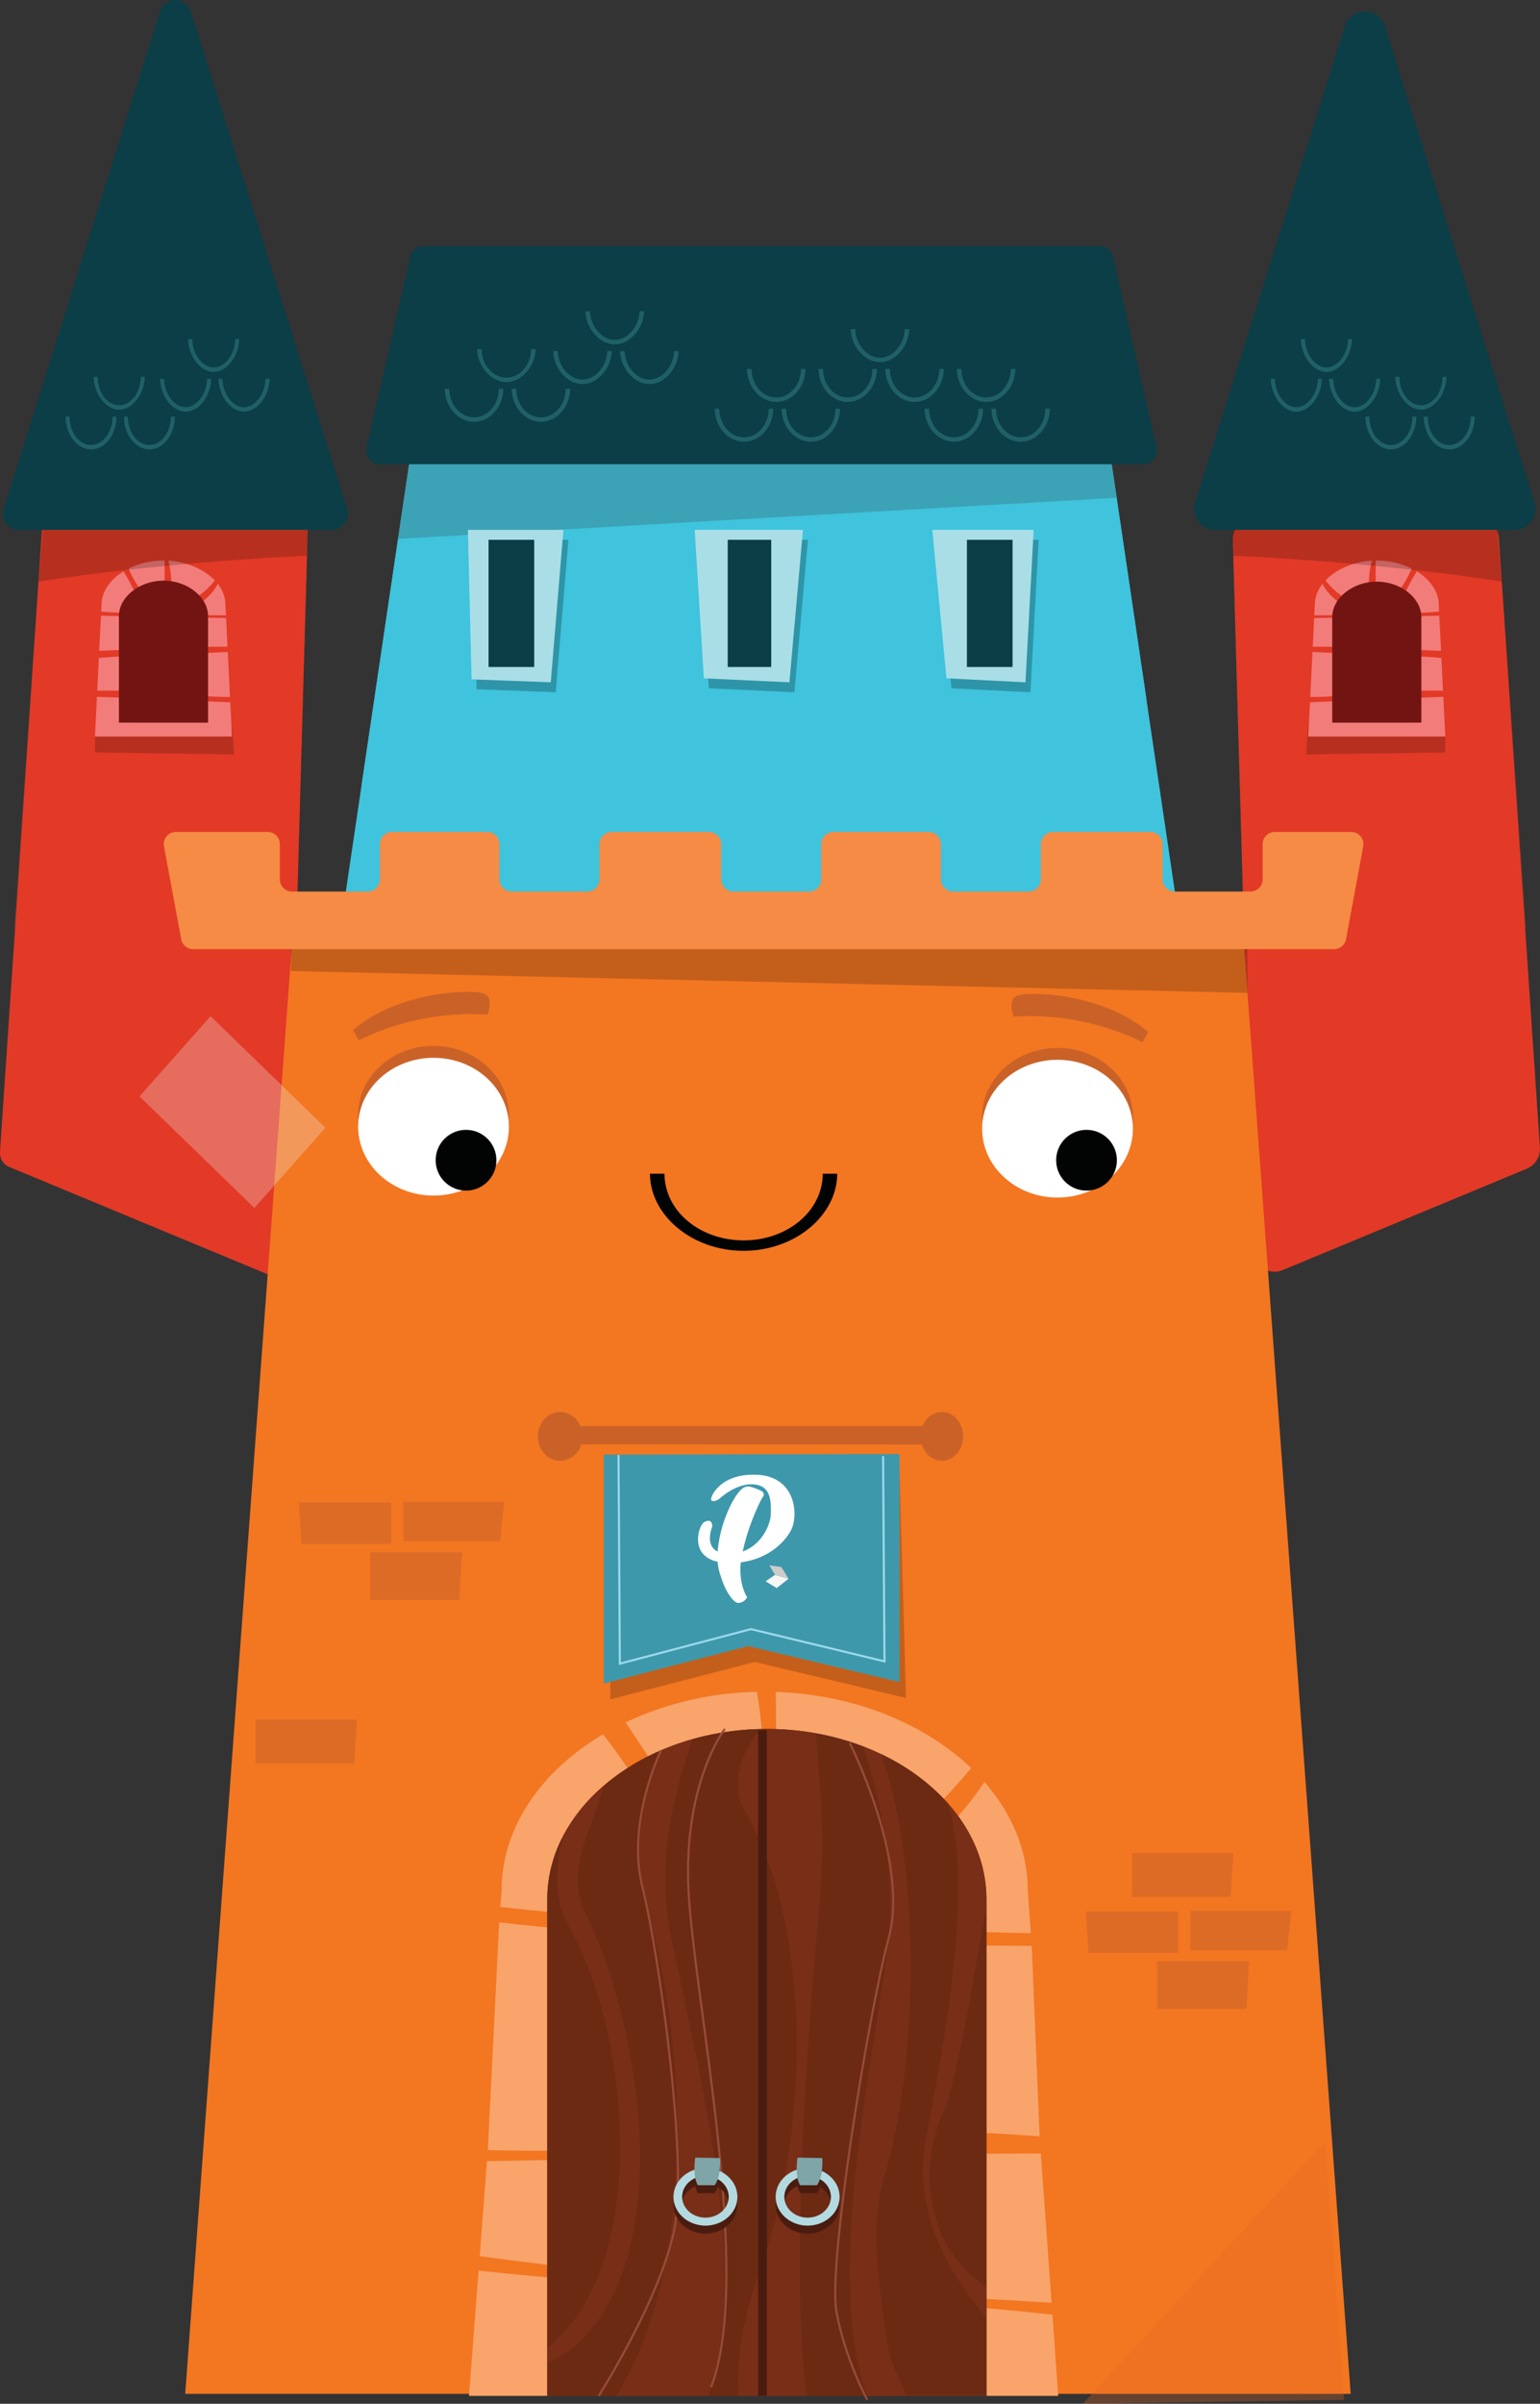 <svg xmlns="http://www.w3.org/2000/svg" viewBox="0 0 859.41 1340.92"><rect x="0" y="0" width="859.41" height="1340.92" fill="#333333" stroke="none"/><defs><style>.cls-1{fill:#e23a26;}.cls-2,.cls-9{opacity:0.3;}.cls-3{fill:#0b3e47;}.cls-4{fill:#f27c7a;}.cls-5{fill:#206067;}.cls-6{fill:#0a0706;opacity:0.2;}.cls-7{fill:#721512;}.cls-8{fill:#40c3dd;}.cls-9{fill:#345659;}.cls-10{fill:#03292d;}.cls-11{fill:#aadee6;}.cls-12{fill:#f37621;}.cls-13{fill:#f58b45;}.cls-14{fill:#e26925;}.cls-15{fill:#020303;}.cls-16{fill:#ca6228;}.cls-17{fill:#fff;}.cls-18{fill:#b2dae0;}.cls-19{fill:#f8a46b;}.cls-20{fill:#6c2a13;}.cls-21{fill:#782e17;}.cls-22,.cls-26{fill:none;stroke-miterlimit:10;stroke-width:1.16px;}.cls-22{stroke:#974c3a;}.cls-23{fill:#4a1c10;}.cls-24{fill:#7fa5a8;}.cls-25{fill:#3e98ab;}.cls-26{stroke:#9bd9ed;}.cls-27{fill:#f6f6f5;}.cls-28{fill:#cdcccb;}.cls-29{fill:#f3f4f5;opacity:0.27;}.cls-30{fill:#dc6b26;}</style></defs><g id="Layer_2" data-name="Layer 2"><g id="Layer_2-2" data-name="Layer 2"><path class="cls-1" d="M153.39,712.5,5.15,650.94A8.34,8.34,0,0,1,0,642.67L23.58,293.38a4.77,4.77,0,0,1,4.76-4.45H167a4.76,4.76,0,0,1,4.76,4.9L160,708.23A4.77,4.77,0,0,1,153.39,712.5Z"/><g class="cls-2"><path class="cls-1" d="M166.46,482.55h-.05l5.27-185.09a8.3,8.3,0,0,0-8.3-8.54H31.65a8.32,8.32,0,0,0-8.29,7.75l-3.15,46.71L8,517.47l.52-.12h0l-.52.12.47.61L.23,639.53a12.74,12.74,0,0,0,7.82,12.62l140.6,58.38a8.3,8.3,0,0,0,11.48-7.43l3.22-113h0l2.78-97.69Z"/><polygon class="cls-1" points="76.81 398.09 142.8 290.04 23.88 290.04 20.21 343.8 76.81 398.09"/><polygon class="cls-1" points="103.99 353.2 169.69 367.25 171.92 288.93 142.8 289.49 103.99 353.2"/></g><path class="cls-3" d="M10.6,295.58H185.2a9,9,0,0,0,8.55-11.64L106.45,6.27a9,9,0,0,0-17.09,0L2.06,283.94A9,9,0,0,0,10.6,295.58Z"/><path class="cls-4" d="M54.1,388.73,53,410.87h76.44l-.94-19.09C103.76,390.72,79.19,389.49,54.1,388.73Z"/><path class="cls-4" d="M55.18,367l-.91,18.3c25-.64,49.21,3.35,74.09,3.52l-1.25-25.13C103.08,365,79.4,365,55.18,367Z"/><path class="cls-4" d="M95.29,344.22h-.07v.07Z"/><path class="cls-4" d="M95.22,344.28c0,.05,0,.11,0,.17a1.56,1.56,0,0,1,.25-.17v-.06h-.19Z"/><path class="cls-4" d="M126.18,344.77q-12.68-.25-25.36-.46c-1.43,1.07-2.83,2.18-4.13,3.37,1.3-1.19,2.7-2.3,4.13-3.37l-5.34-.09v.06a1.56,1.56,0,0,0-.25.17c0,1.82.08,3.63.25,5.45,0,0,7.28,1.11,0,1.11,7.28,0,0-1.11,0-1.11-.17-1.82-.23-3.63-.25-5.45a6.29,6.29,0,0,0-.66.49c-.53.53-1,1.07-1.52,1.63v0a13.49,13.49,0,0,1,1.52-1.63c.21-.22.43-.45.65-.66l.07-.06h.19l-3.64,0v0l-4.59-.08c.35.82.67,1.65,1,2.49-.28-.84-.6-1.67-1-2.49l-5.32-.1.2.38-.2-.38q-12.78-.24-25.58-.6l-1,19.64c24.14-.93,47.63-2.37,71.59-2.33Z"/><path class="cls-4" d="M94.57,344.94a6.29,6.29,0,0,1,.66-.49c0-.06,0-.12,0-.17C95,344.49,94.78,344.72,94.57,344.94Z"/><path class="cls-4" d="M56.65,337.42l-.19,3.77c8.16.61,16.42,1,24.71,1.34-4-7.7-7.38-16.09-12.26-23.8C61.5,323.26,56.65,330,56.65,337.42Z"/><path class="cls-4" d="M91.23,312.7a43.92,43.92,0,0,0-19.43,4.45c3.5,9,10.76,16.71,14.85,25.54l5.19.13V312.71Z"/><path class="cls-4" d="M119.84,323.75c-5.84-6.13-15.38-10.33-25.9-11,2.81,10,1.34,20.07,1.28,30.1l1.45,0C104.12,336.28,114,331.81,119.84,323.75Z"/><path class="cls-4" d="M125.81,337.42a19,19,0,0,0-4.29-11.71c-4,7.84-11.81,12.26-18.9,17.3,7.85.13,15.7.21,23.48.23Z"/><path class="cls-4" d="M81.17,342.53c.25.48.5,1,.76,1.45l5.32.1c-.19-.47-.39-.93-.6-1.39Z"/><path class="cls-4" d="M86.65,342.69c.21.46.41.92.6,1.39l4.59.08v-1.34Z"/><path class="cls-4" d="M95.22,342.89l-3.38-.07v1.34l3.38,0Z"/><path class="cls-4" d="M96.67,342.92l-1.45,0v1.32h.07C95.74,343.78,96.19,343.34,96.67,342.92Z"/><path class="cls-4" d="M96.67,342.92c-.48.42-.93.86-1.38,1.3l5.53.09c.59-.44,1.19-.87,1.8-1.3C100.63,343,98.65,343,96.67,342.92Z"/><path class="cls-5" d="M78.51,210.23c0,8.86-5.42,15.82-12,15.82s-12-7-12-15.82h-2.2c0,8.86,6.41,18.3,14.23,18.3s14.2-9.44,14.24-18.3Z"/><path class="cls-5" d="M95.35,232.4c0,8.86-5.42,15.83-12,15.83s-12-7-12-15.83h-2.2c0,10,6.41,18.3,14.24,18.3s14.19-8.33,14.24-18.3Z"/><path class="cls-5" d="M62.79,232.4c0,8.86-5.42,15.83-12,15.83s-12-7-12-15.83h-2.2c0,10,6.41,18.3,14.24,18.3S65,242.37,65,232.4Z"/><path class="cls-5" d="M131.28,189.16c0,7.76-5.42,15.83-12,15.83s-12-8.07-12-15.83H105c0,8.87,6.41,18.31,14.24,18.31s14.19-9.44,14.24-18.31Z"/><path class="cls-5" d="M148.13,211.33c0,7.76-5.43,15.83-12,15.83s-12-8.07-12-15.83h-2.2c.05,8.87,6.42,18.31,14.24,18.31s14.2-9.44,14.24-18.31Z"/><path class="cls-5" d="M115.56,211.33c0,7.76-5.42,15.83-12,15.83s-12-8.07-12-15.83h-2.2c0,8.87,6.41,18.31,14.24,18.31s14.19-9.44,14.24-18.31Z"/><path class="cls-6" d="M171.92,295.58h-148l-2.39,28.87S83,314.1,171.32,310Z"/><polygon class="cls-6" points="129.45 403.11 129.45 410.87 53.01 410.87 53.01 419.74 130.67 420.85 129.45 403.11"/><path class="cls-7" d="M116.11,403.11V343.79c0-11-11.83-19.9-24.88-19.9s-24.88,8.91-24.88,19.9v59.32Z"/><path class="cls-1" d="M716.11,708.37,851.87,652a12.19,12.19,0,0,0,7.48-12.07L836.44,300.29a12.19,12.19,0,0,0-12.16-11.36H700.16A12.18,12.18,0,0,0,688,301.46l11.27,396A12.18,12.18,0,0,0,716.11,708.37Z"/><g class="cls-2"><path class="cls-1" d="M851.13,518.08l.47-.61-.52-.12h0l.52.12-12.25-174-3-43.87A11.39,11.39,0,0,0,825,288.93H699.34A11.39,11.39,0,0,0,688,300.64l5.18,181.92h0l.33,9.83,2.78,97.7h0l3.09,108.55A11.4,11.4,0,0,0,715,708.82l137.36-57a11.4,11.4,0,0,0,7-11.28Z"/><polygon class="cls-1" points="782.74 398.09 716.75 290.04 835.67 290.04 839.34 343.8 782.74 398.09"/><polygon class="cls-1" points="755.56 353.2 689.86 367.25 687.63 288.93 716.75 289.49 755.56 353.2"/></g><path class="cls-3" d="M845.19,295.58H678.11a11.71,11.71,0,0,1-11.17-15.22L750.48,14.64c3.43-10.93,18.91-10.93,22.34,0l83.54,265.72A11.71,11.71,0,0,1,845.19,295.58Z"/><path class="cls-4" d="M805.45,388.73l1.1,22.14H730.1l.95-19.09C755.8,390.72,780.36,389.49,805.45,388.73Z"/><path class="cls-4" d="M804.37,367l.91,18.3c-25-.64-49.21,3.35-74.09,3.52l1.25-25.13C756.47,365,780.16,365,804.37,367Z"/><path class="cls-4" d="M764.27,344.22h.06v.07Z"/><path class="cls-4" d="M764.33,344.28v.17c-.09-.06-.16-.12-.25-.17v-.06h.19Z"/><path class="cls-4" d="M733.38,344.77q12.68-.25,25.35-.46c1.44,1.08,2.83,2.18,4.13,3.37-1.3-1.19-2.69-2.29-4.13-3.37l5.35-.09v.06c.09.05.16.11.25.17,0,1.82-.09,3.63-.25,5.45,0,0-7.28,1.11,0,1.11-7.28,0,0-1.11,0-1.11.16-1.82.23-3.63.25-5.45a7.55,7.55,0,0,1,.66.49c.52.53,1,1.07,1.51,1.63v0a13.38,13.38,0,0,0-1.51-1.63l-.66-.66-.06-.06h-.19l3.64,0v0l4.58-.08c-.34.82-.67,1.65-.94,2.49.27-.84.6-1.67.94-2.49l5.32-.1c-.06.13-.13.25-.2.38.07-.13.14-.25.2-.38q12.79-.24,25.58-.6l1,19.64c-24.13-.93-47.63-2.37-71.58-2.33Z"/><path class="cls-4" d="M765,344.94a7.55,7.55,0,0,0-.66-.49v-.17Z"/><path class="cls-4" d="M802.91,337.42l.18,3.77c-8.16.61-16.41,1-24.71,1.34,4-7.7,7.38-16.08,12.27-23.8C798.05,323.26,802.91,330,802.91,337.42Z"/><path class="cls-4" d="M768.33,312.7a44,44,0,0,1,19.43,4.45c-3.5,9-10.77,16.71-14.85,25.54l-5.19.13V312.71Z"/><path class="cls-4" d="M739.71,323.75c5.84-6.13,15.38-10.33,25.9-11-2.81,10-1.34,20.07-1.27,30.1l-1.45,0C755.43,336.28,745.6,331.81,739.71,323.75Z"/><path class="cls-4" d="M733.74,337.42a19,19,0,0,1,4.29-11.7c4,7.83,11.81,12.25,18.91,17.29q-11.79.19-23.49.23Z"/><path class="cls-4" d="M778.38,342.53c-.25.48-.5,1-.76,1.45l-5.32.1c.2-.47.39-.93.61-1.39Z"/><path class="cls-4" d="M772.91,342.69c-.22.46-.41.92-.61,1.39l-4.58.08v-1.34Z"/><path class="cls-4" d="M764.34,342.89l3.38-.07v1.34l-3.39,0C764.34,343.77,764.34,343.33,764.34,342.89Z"/><path class="cls-4" d="M762.89,342.92l1.45,0c0,.44,0,.88,0,1.32h-.06C763.82,343.78,763.36,343.34,762.89,342.92Z"/><path class="cls-4" d="M762.89,342.92c.47.42.93.86,1.38,1.3l-5.54.09c-.59-.44-1.19-.87-1.79-1.3Z"/><path class="cls-7" d="M743.45,403.11V344.35c0-11,11.83-19.9,24.88-19.9s24.87,8.91,24.87,19.9v58.76Z"/><path class="cls-5" d="M781,210.23c0,8.86,5.43,15.82,12,15.82s12-7,12-15.82h2.19c0,8.86-6.4,18.3-14.23,18.3s-14.2-9.44-14.24-18.3Z"/><path class="cls-5" d="M764.2,232.4c0,8.86,5.42,15.83,12,15.83s12-7,12-15.83h2.2c0,10-6.41,18.3-14.23,18.3S762,242.37,762,232.4Z"/><path class="cls-5" d="M796.76,232.4c0,8.86,5.43,15.83,12,15.83s12-7,12-15.83H823c0,10-6.4,18.3-14.23,18.3s-14.2-8.33-14.24-18.3Z"/><path class="cls-5" d="M728.27,189.16c0,7.76,5.42,15.83,12,15.83s12-8.07,12-15.83h2.2c0,8.87-6.41,18.31-14.23,18.31s-14.2-9.44-14.24-18.31Z"/><path class="cls-5" d="M711.43,211.33c0,7.76,5.42,15.83,12,15.83s12-8.07,12-15.83h2.2c0,8.87-6.41,18.31-14.24,18.31s-14.19-9.44-14.23-18.31Z"/><path class="cls-5" d="M744,211.33c0,7.76,5.42,15.83,12,15.83s12-8.07,12-15.83h2.2c0,8.87-6.41,18.31-14.23,18.31s-14.2-9.44-14.24-18.31Z"/><path class="cls-6" d="M687.63,295.58h148l2.4,28.87S776.6,314.1,688.23,310Z"/><polygon class="cls-6" points="730.1 403.11 730.1 410.87 806.55 410.87 806.55 419.74 728.89 420.85 730.1 403.11"/><polygon class="cls-8" points="657.29 508.42 191.34 508.42 233.07 226.85 615.56 226.85 657.29 508.42"/><polygon class="cls-8" points="191.34 508.45 406.23 419.17 510.39 456 526.71 508.97 191.34 508.45"/><polygon class="cls-8" points="406.31 419.17 510.47 384.29 510.47 456 406.31 419.17"/><polygon class="cls-8" points="510.55 384.29 639.92 391.38 507.41 454.89 510.55 384.29"/><polygon class="cls-8" points="406.39 419.17 228.2 259.58 510.55 384.29 406.39 419.17"/><polygon class="cls-8" points="318.78 340.71 308.74 459.68 406.39 419.17 318.78 340.71"/><polygon class="cls-8" points="318.78 340.71 228.2 259.58 201.8 437.94 313.1 408.01 318.78 340.71"/><polygon class="cls-8" points="510.55 384 553.28 259 620.43 259 639.92 390.94 510.55 384"/><polygon class="cls-8" points="406.43 337.93 507.41 259 553.67 259 510.55 383.86 406.43 337.93"/><path class="cls-3" d="M638,259H212.06a7.65,7.65,0,0,1-7.46-9.35l24.33-106.51a7.64,7.64,0,0,1,7.45-5.94H613.64a7.63,7.63,0,0,1,7.45,5.94l24.33,106.51A7.65,7.65,0,0,1,638,259Z"/><path class="cls-5" d="M296.38,194.71c-.05,8.86-6.22,15.93-13.8,15.93s-13.75-7.07-13.8-15.93h-2.52c.05,8.86,7.35,18.43,16.32,18.43s16.27-9.57,16.32-18.43Z"/><path class="cls-5" d="M315.68,216.88c0,8.87-6.21,15.93-13.79,15.93s-13.75-7.06-13.8-15.93h-2.52c.05,10,7.35,18.43,16.32,18.43s16.27-8.46,16.32-18.43Z"/><path class="cls-5" d="M278.36,216.88c-.05,8.87-6.22,15.93-13.8,15.93s-13.75-7.06-13.8-15.93h-2.52c0,10,7.35,18.43,16.32,18.43s16.27-8.46,16.32-18.43Z"/><path class="cls-5" d="M356.87,173.64c0,7.76-6.22,15.94-13.8,15.94s-13.75-8.18-13.79-15.94h-2.53c.05,8.87,7.35,18.44,16.32,18.44s16.28-9.57,16.32-18.44Z"/><path class="cls-5" d="M376.18,195.82c-.05,7.75-6.22,15.93-13.8,15.93s-13.75-8.18-13.8-15.93h-2.52c.05,8.86,7.35,18.43,16.32,18.43s16.27-9.57,16.32-18.43Z"/><path class="cls-5" d="M338.85,195.82c0,7.75-6.22,15.93-13.8,15.93s-13.75-8.18-13.79-15.93h-2.52c0,8.86,7.34,18.43,16.31,18.43s16.28-9.57,16.32-18.43Z"/><path class="cls-5" d="M447,205.79c-.05,8.87-6.22,15.94-13.8,15.94s-13.75-7.07-13.8-15.94h-2.52c0,10,7.35,18.43,16.32,18.43s16.27-8.45,16.32-18.43Z"/><path class="cls-5" d="M466.27,228c0,8.87-6.22,15.94-13.8,15.94s-13.75-7.07-13.79-15.94h-2.52c0,10,7.34,18.43,16.31,18.43s16.27-8.45,16.32-18.43Z"/><path class="cls-5" d="M429,228c-.05,8.87-6.22,15.94-13.8,15.94s-13.75-7.07-13.8-15.94h-2.52c.05,10,7.35,18.43,16.32,18.43s16.27-8.45,16.32-18.43Z"/><path class="cls-5" d="M504.88,183.62c0,7.76-6.21,15.94-13.79,15.94s-13.75-8.18-13.8-15.94h-2.52c0,8.87,7.35,18.43,16.32,18.43s16.27-9.56,16.32-18.43Z"/><path class="cls-5" d="M524.19,205.79c-.05,8.87-6.22,15.94-13.8,15.94s-13.75-7.07-13.79-15.94h-2.53c.05,10,7.35,18.43,16.32,18.43s16.27-8.45,16.32-18.43Z"/><path class="cls-5" d="M486.87,205.79c-.05,8.87-6.22,15.94-13.8,15.94s-13.75-7.07-13.8-15.94h-2.52c.05,10,7.35,18.43,16.32,18.43s16.27-8.45,16.32-18.43Z"/><path class="cls-5" d="M564.09,205.79c-.05,8.87-6.22,15.94-13.8,15.94s-13.75-7.07-13.8-15.94H534c0,10,7.35,18.43,16.32,18.43s16.27-8.45,16.32-18.43Z"/><path class="cls-5" d="M583.4,228c0,8.87-6.22,15.94-13.8,15.94s-13.75-7.07-13.8-15.94h-2.52c.05,10,7.35,18.43,16.32,18.43s16.27-8.45,16.32-18.43Z"/><path class="cls-5" d="M546.07,228c-.05,8.87-6.22,15.94-13.8,15.94s-13.75-7.07-13.79-15.94H516c0,10,7.35,18.43,16.32,18.43s16.28-8.45,16.32-18.43Z"/><polygon class="cls-9" points="620.43 259 228.2 259 222.14 300.59 623.11 277.67 620.43 259"/><g class="cls-2"><polygon class="cls-10" points="263.9 301.13 265.95 384.51 310.13 386.16 317.22 301.13 263.9 301.13"/><polygon class="cls-10" points="390.47 301.13 395.57 383.96 443.32 386.16 450.88 301.13 390.47 301.13"/><polygon class="cls-10" points="523.07 301.13 530.95 383.96 575.05 386.16 579.63 301.13 523.07 301.13"/></g><polygon class="cls-11" points="261.12 295.58 263.17 378.95 307.35 380.61 314.43 295.58 261.12 295.58"/><polygon class="cls-11" points="387.69 295.58 392.79 378.39 440.54 380.61 448.1 295.58 387.69 295.58"/><polygon class="cls-11" points="520.29 295.58 528.17 378.39 572.27 380.61 576.85 295.58 520.29 295.58"/><rect class="cls-3" x="272.64" y="301.12" width="25.48" height="70.95"/><rect class="cls-3" x="406.12" y="301.12" width="24.27" height="70.95"/><rect class="cls-3" x="539.59" y="301.12" width="25.48" height="70.95"/><polygon class="cls-12" points="753.76 1335.37 103.36 1335.37 162.82 528.37 694.3 528.37 753.76 1335.37"/><path class="cls-13" d="M704.62,470.9v19.61a6.82,6.82,0,0,1-6.82,6.82H655.62a6.82,6.82,0,0,1-6.82-6.82V470.9a6.82,6.82,0,0,0-6.82-6.82H587.67a6.82,6.82,0,0,0-6.82,6.82v19.61a6.82,6.82,0,0,1-6.82,6.82H531.85a6.82,6.82,0,0,1-6.82-6.82V470.9a6.82,6.82,0,0,0-6.82-6.82H465.12a6.82,6.82,0,0,0-6.83,6.82v19.61a6.82,6.82,0,0,1-6.82,6.82H409.3a6.82,6.82,0,0,1-6.83-6.82V470.9a6.82,6.82,0,0,0-6.82-6.82h-54.3a6.82,6.82,0,0,0-6.83,6.82v19.61a6.82,6.82,0,0,1-6.82,6.82H285.53a6.82,6.82,0,0,1-6.83-6.82V470.9a6.82,6.82,0,0,0-6.82-6.82H218.79A6.82,6.82,0,0,0,212,470.9v19.61a6.82,6.82,0,0,1-6.83,6.82H163a6.82,6.82,0,0,1-6.82-6.82V470.9a6.82,6.82,0,0,0-6.82-6.82H98.22a6.82,6.82,0,0,0-6.71,8.06l9.61,51.76a6.83,6.83,0,0,0,6.7,5.58H744.45a6.83,6.83,0,0,0,6.71-5.58l9.6-51.76a6.82,6.82,0,0,0-6.71-8.06H711.44A6.82,6.82,0,0,0,704.62,470.9Z"/><g class="cls-2"><polygon class="cls-12" points="343.58 985.9 486.75 933 564.66 904.2 339.23 853.23 343.58 985.9"/><polygon class="cls-14" points="750.12 1338.7 739.52 1194.76 604.24 1340.91 750.12 1338.7"/></g><path class="cls-15" d="M459.16,654.74C459,675.8,439.25,691.92,415,691.92s-44.05-16.12-44.19-37.18H362.7c.15,23.28,23.54,43,52.27,43s52.12-19.71,52.27-43Z"/><path class="cls-16" d="M284,621.86c0,21.22-18.83,38.42-42.06,38.42s-42.07-17.2-42.07-38.42,18.84-38.43,42.07-38.43S284,600.63,284,621.86Z"/><path class="cls-16" d="M632.22,623c0,21.22-18.84,38.42-42.07,38.42s-42.06-17.2-42.06-38.42,18.83-38.43,42.06-38.43S632.22,601.74,632.22,623Z"/><path class="cls-17" d="M284,628.51c0,21.22-18.83,38.43-42.06,38.43s-42.07-17.21-42.07-38.43,18.84-38.43,42.07-38.43S284,607.28,284,628.51Z"/><path class="cls-17" d="M632.22,629.62c0,21.22-18.84,38.42-42.07,38.42s-42.06-17.2-42.06-38.42,18.83-38.43,42.06-38.43S632.22,608.39,632.22,629.62Z"/><path class="cls-16" d="M200.21,580.39s31-17.26,71.86-14.39c0,0,3.56-8.75-1.48-11.56S222.87,552.3,197,574.59Z"/><path class="cls-16" d="M637.57,581.47s-31-17.24-71.88-14.32c0,0-3.58-8.75,1.46-11.56s47.72-2.2,73.6,20.07Z"/><polyline class="cls-6" points="162.22 529.48 696.13 529.48 696.13 553.87 162.22 541.67 162.52 532.43"/><path class="cls-18" d="M416.27,1079.38c.25.71.52,1.42.77,2.14C417,1080.57,417,1079.63,416.27,1079.38Z"/><path class="cls-18" d="M441.12,1074.79l-8.46-.31q.06,3,.13,6Q437,1077.66,441.12,1074.79Z"/><path class="cls-18" d="M429.21,1082.9l-.89,0a1.19,1.19,0,0,0-.36.87Z"/><path class="cls-19" d="M267.07,1266.58l-5.35,69.9H590.56l-3.24-45.28C481.27,1279.56,373.81,1278.28,267.07,1266.58Z"/><path class="cls-19" d="M279.92,1054.58l-.71,9.19c40.6,4.54,81.34,7.41,122.17,9.39-20.87-35.6-39.09-72.82-64.83-105.76C302.28,987.7,279.92,1019.2,279.92,1054.58Z"/><path class="cls-19" d="M422.38,943.77a180.51,180.51,0,0,0-73.27,17c24.11,36.71,49.59,72.77,65.07,113q6.49.29,13,.53C423.08,1030.77,430.08,987.27,422.38,943.77Z"/><path class="cls-19" d="M542,986.3c-25.89-24.76-65.31-41.07-109.09-42.49.82,43.28-1.07,87.38-.28,130.67l8.46.31C478.1,1049.2,513.58,1020.34,542,986.3Z"/><path class="cls-19" d="M573.57,1054.58c0-22.37-9-43.18-24.18-60.59-23.45,35.42-59.19,59.58-96.87,81.19,40.86,1.39,81.8,2.24,122.75,3.24Z"/><path class="cls-19" d="M575.78,1085.48c-48.79-.35-97.69-.84-146.57-2.58l-1.25.84a1.19,1.19,0,0,1,.36-.87c-50-1.8-100-4.9-149.76-10.51l-6.34,127c76.9,2.32,152.72-6,228.54-9.19,26.75-2,53-.33,79.44,1.55Z"/><path class="cls-19" d="M271.75,1205.55l-4.06,53c106.08,14.68,212.2,19.66,319.16,26l-6-83.29C477.84,1201.6,374.8,1203.55,271.75,1205.55Z"/><path class="cls-20" d="M550.51,1336.48v-277c0-52.47-55.7-95-122.55-95s-122.56,42.53-122.56,95v277Z"/><path class="cls-20" d="M423.1,1268.86c26.7-69.84,32.77-189.56-7.28-258.28-8.56-14.77-2.95-32.27,8.64-46.08a152.68,152.68,0,0,0-37.78,5.56c-12.71,35.66-20,72.64-12.11,110.35,14.29,71.32,45.52,187.88,20.56,256.07H412C410.67,1313.62,415.87,1290.32,423.1,1268.86Z"/><path class="cls-21" d="M457.08,1066a413.82,413.82,0,0,0,0-77.59c-.45-7.06-1.08-14.27-1.62-21.52a154.81,154.81,0,0,0-27.5-2.45c-1.18,0-2.34,0-3.5.06-11.59,13.81-17.2,31.31-8.64,46.08,40.05,68.72,34,188.44,7.28,258.28-7.23,21.46-12.43,44.76-11.11,67.62h38.15C441.34,1261.71,450.27,1141.68,457.08,1066Z"/><path class="cls-20" d="M494.7,1091.5c5.47-40-.91-79.07-12.89-117.26a145.93,145.93,0,0,0-26.35-7.35c.54,7.25,1.17,14.46,1.62,21.52a413.82,413.82,0,0,1,0,77.59c-6.81,75.68-15.74,195.71-6.94,270.48H484C460.29,1274,485.71,1157.18,494.7,1091.5Z"/><path class="cls-21" d="M493.48,1214.54c19.44-63.72,20.55-174.73-1.73-236-3.22-1.53-6.53-3-9.94-4.28,12,38.19,18.36,77.27,12.89,117.26-9,65.68-34.41,182.46-10.66,245h22.41c-5.4-10.36-10.14-20.81-11.75-32.15C491.06,1274.4,485,1244.47,493.48,1214.54Z"/><path class="cls-20" d="M516.54,1193.48c9.56-48.56,27.51-141.45,12.23-187.78a117.45,117.45,0,0,0-37-27.18c22.28,61.29,21.17,172.3,1.73,236-8.49,29.93-2.42,59.86,1.22,89.79,1.61,11.34,6.35,21.79,11.75,32.15h44.06v-43.62C526.25,1264.41,509.74,1230.72,516.54,1193.48Z"/><path class="cls-20" d="M525,1245.58c5.49,12.74,14.52,22.51,25.48,30.55V1064.62c-5.09,23.92-14.68,91.36-24.27,114.45C516.54,1200.13,516.54,1224.52,525,1245.58Z"/><path class="cls-21" d="M525,1245.58c-8.49-21.06-8.49-45.45,1.21-66.51,9.59-23.09,19.18-90.53,24.27-114.45v-5.18c0-20-8.07-38.46-21.74-53.74,15.28,46.33-2.67,139.22-12.23,187.78-6.8,37.24,9.71,70.93,34,99.38v-16.73C539.55,1268.09,530.52,1258.32,525,1245.58Z"/><path class="cls-20" d="M305.4,1169.15v98.68C325.05,1239.87,320,1200.73,305.4,1169.15Z"/><path class="cls-20" d="M317.53,1074.87c-9.27-16.95-7.22-33.9-3.21-50.84a75.79,75.79,0,0,0-8.92,35.41v109.71c14.58,31.58,19.65,70.72,0,98.68v41.82C363.63,1264,351.42,1133.79,317.53,1074.87Z"/><path class="cls-21" d="M327.24,1068.22c-12.72-24.21,3.27-47.58,9.94-72.32A96.06,96.06,0,0,0,314.32,1024c-4,16.94-6.06,33.89,3.21,50.84,33.89,58.92,46.1,189.15-12.13,234.78V1318a67.55,67.55,0,0,0,15.77-9.23C378.21,1256.67,357.58,1130.3,327.24,1068.22Z"/><path class="cls-20" d="M361.22,1064.89c-8.11-28.7-4.36-59.73,7.7-88.55a124.47,124.47,0,0,0-31.74,19.56c-6.67,24.74-22.66,48.11-9.94,72.32,30.34,62.08,51,188.45-6.07,240.55A67.55,67.55,0,0,1,305.4,1318v18.48h38.34C388.47,1266.24,383.69,1142.92,361.22,1064.89Z"/><path class="cls-21" d="M374.57,1080.41c-7.87-37.71-.6-74.69,12.11-110.35a142.76,142.76,0,0,0-17.76,6.28c-12.06,28.82-15.81,59.85-7.7,88.55,22.47,78,27.25,201.35-17.48,271.59h51.39C420.09,1268.29,388.86,1151.73,374.57,1080.41Z"/><path class="cls-22" d="M404.5,964.44s-23.46,30.25-20.23,90.85,36.36,215,12.52,276.39"/><path class="cls-22" d="M368.92,976.34s-19.55,39.69-10.42,76.32,25.61,152.32,17.81,191-42.19,92.83-42.19,92.83"/><path class="cls-22" d="M474.17,972.28s33.38,65.7,21.9,108.35S461.93,1263,466.79,1289.55,484,1338.7,484,1338.7"/><rect class="cls-23" x="423.1" y="965.13" width="4.85" height="371.35"/><path class="cls-23" d="M450.7,1246c-9.83,0-17.84-7.21-17.84-16.07s8-16.07,17.84-16.07,17.84,7.21,17.84,16.07S460.54,1246,450.7,1246Zm0-27.71c-7.16,0-13,5.22-13,11.64s5.82,11.64,13,11.64,13-5.22,13-11.64S457.86,1218.24,450.7,1218.24Z"/><path class="cls-23" d="M445.05,1208s-1.7,9.86,1.42,15.4h9.4s3.64-4.06,3-15.15Z"/><path class="cls-18" d="M450.7,1241.52c-9.83,0-17.84-7.21-17.84-16.07s8-16.08,17.84-16.08,17.84,7.21,17.84,16.08S460.54,1241.52,450.7,1241.52Zm0-27.71c-7.16,0-13,5.22-13,11.64s5.82,11.63,13,11.63,13-5.22,13-11.63S457.86,1213.81,450.7,1213.81Z"/><path class="cls-24" d="M445.05,1203.58s-1.7,9.86,1.42,15.4h9.4s3.64-4.07,3-15.15Z"/><path class="cls-23" d="M393.67,1246c-9.84,0-17.84-7.21-17.84-16.07s8-16.07,17.84-16.07,17.84,7.21,17.84,16.07S403.51,1246,393.67,1246Zm0-27.71c-7.16,0-13,5.22-13,11.64s5.82,11.64,13,11.64,13-5.22,13-11.64S400.83,1218.24,393.67,1218.24Z"/><path class="cls-23" d="M388,1208s-1.7,9.86,1.42,15.4h9.39s3.64-4.06,3-15.15Z"/><path class="cls-18" d="M393.67,1241.52c-9.84,0-17.84-7.21-17.84-16.07s8-16.08,17.84-16.08,17.84,7.21,17.84,16.08S403.51,1241.52,393.67,1241.52Zm0-27.71c-7.16,0-13,5.22-13,11.64s5.82,11.63,13,11.63,13-5.22,13-11.63S400.83,1213.81,393.67,1213.81Z"/><path class="cls-24" d="M388,1203.58s-1.7,9.86,1.42,15.4h9.39s3.64-4.07,3-15.15Z"/><polygon class="cls-16" points="322.39 795.52 517.26 795.52 514.08 805.83 322.39 805.7 322.39 795.52"/><path class="cls-16" d="M325.12,801.24c0,7.52-5.6,13.62-12.5,13.62s-12.51-6.1-12.51-13.62,5.6-13.61,12.51-13.61S325.12,793.72,325.12,801.24Z"/><path class="cls-16" d="M537.48,801.24c0,7.52-5.31,13.62-11.87,13.62s-11.87-6.1-11.87-13.62,5.32-13.61,11.87-13.61S537.48,793.72,537.48,801.24Z"/><polygon class="cls-6" points="340.59 820.31 340.59 947.96 421.17 927.1 505.62 947.17 501.98 819.97 340.59 820.31"/><polygon class="cls-25" points="336.95 811.44 336.95 939.1 417.53 918.23 501.98 938.3 501.98 811.1 336.95 811.44"/><polyline class="cls-26" points="345.17 811.6 345.92 928.04 419.07 908.77 493.6 926.77 492.81 812.24"/><polygon class="cls-27" points="427.23 882.09 432.53 878.52 440.08 880.68 433.44 885.88 427.23 882.09"/><polygon class="cls-28" points="432.53 878.52 429.32 873.18 436.04 874.12 440.08 880.68 432.53 878.52"/><path class="cls-17" d="M439.17,830.7c-3.55-4.84-9.19-7.62-16.3-8-.87,0-1.74-.07-2.58-.07-17,0-22.75,10.26-23.35,13-.21.92,0,1.47.54,1.64a2.48,2.48,0,0,0,.73.11,6.53,6.53,0,0,0,3.48-1.51c.08-.08,8.41-7.89,17.64-7.89a14.92,14.92,0,0,1,1.5.07c9.08.86,9.59,8.46,9.31,16.85-.18,5.46-5,16.82-15.65,20.56,3.23-15.22,10.14-28.94,10.92-29.93,1.3-1.64.67-2.71.4-3.16-.42-.71-5.45-2.68-7.24-3.05a4.87,4.87,0,0,0-1-.1,5.43,5.43,0,0,0-3,.92c-2.83,2.08-6.18,7.39-8.94,14.22a72.55,72.55,0,0,0-5.15,21.12c-7.35-3.5-3.09-13.73-3-13.84l0-.08v-.09c0-2.6-1.21-3.15-2.21-3.15a5.51,5.51,0,0,0-2.9,1.23l-.08.09c-2.25,2.81-4,9.47-1.55,14.67,1.68,3.51,5,5.83,9.73,6.89a30.92,30.92,0,0,0,1.84,8.29c2.17,7.51,6.74,14.5,9.57,14.66h.28a5.74,5.74,0,0,0,4.65-2.93l.12-.22-.12-.21c-2.6-4.47-3.82-10.18-3.63-16.93.08-.76.17-1.55.28-2.36,14.52-1.82,24-10.43,28-17.93C444,848.75,444.65,838.15,439.17,830.7Z"/><polygon class="cls-29" points="181.6 629.09 141.96 673.84 77.86 611.6 117.5 566.85 181.6 629.09"/><polygon class="cls-30" points="218.32 861.28 168.26 861.28 166.73 838.11 218.32 838.11 218.32 861.28"/><polygon class="cls-30" points="256.33 892.49 206.58 892.49 206.58 865.92 257.86 865.92 256.33 892.49"/><polygon class="cls-30" points="279.06 859.74 225.12 859.74 225.12 837.8 281.36 837.8 279.06 859.74"/><polygon class="cls-30" points="197.62 983.65 142.61 983.65 142.61 959.24 199.15 959.24 197.62 983.65"/><polygon class="cls-30" points="657.53 1089.41 607.48 1089.41 605.95 1066.24 657.53 1066.24 657.53 1089.41"/><polygon class="cls-30" points="695.54 1120.62 645.79 1120.62 645.79 1094.05 697.07 1094.05 695.54 1120.62"/><polygon class="cls-30" points="718.28 1087.87 664.33 1087.87 664.33 1065.93 720.57 1065.93 718.28 1087.87"/><polygon class="cls-30" points="686.78 1058.1 631.77 1058.1 631.77 1033.68 688.31 1033.68 686.78 1058.1"/><circle class="cls-15" cx="260.07" cy="647.21" r="16.95"/><circle class="cls-15" cx="606.34" cy="647.21" r="16.95"/></g></g></svg>